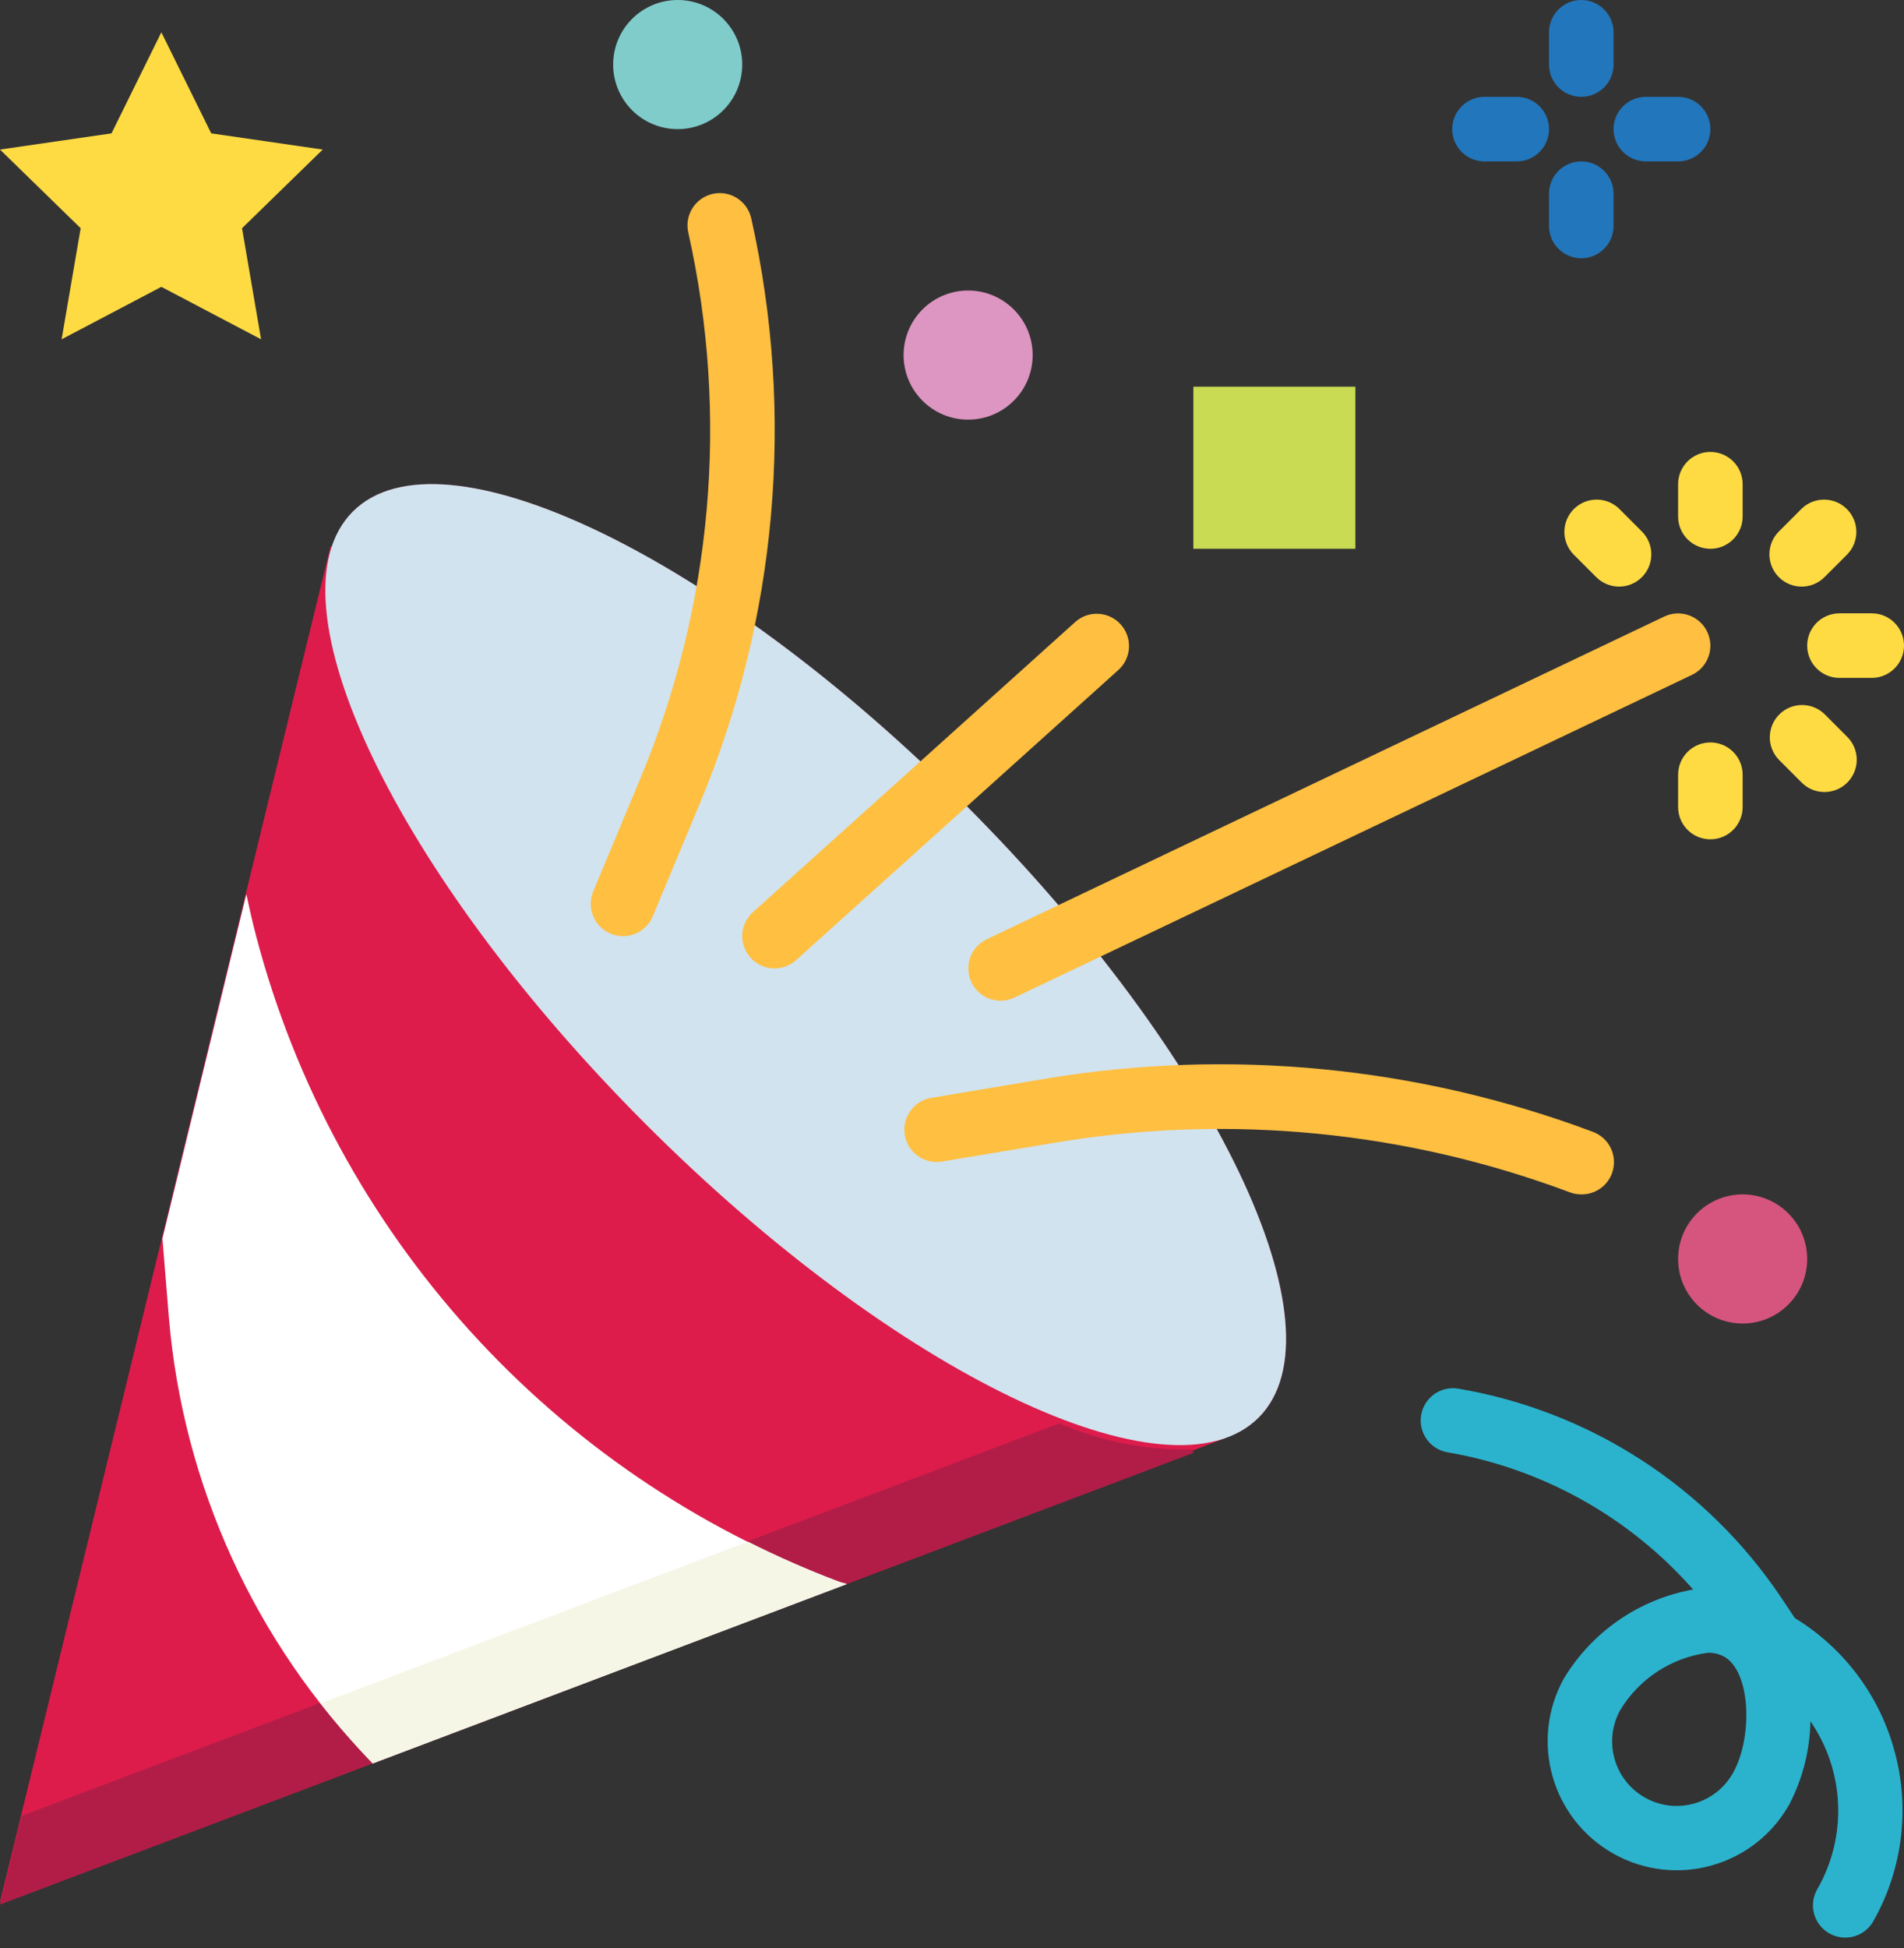 <svg width="87" height="89" viewBox="0 0 87 89" fill="none" xmlns="http://www.w3.org/2000/svg">
<rect x="0" y="0" width="87" height="89" fill="#333333" stroke="none"/>
<path d="M44.113 36.769C32.684 25.341 20.152 19.344 16.12 23.374C15.678 23.837 15.352 24.399 15.17 25.013L15.106 24.948L11.255 40.726L7.422 56.457L2.877 75.084L0 86.881L17.033 80.435L38.697 72.238L55.981 65.698L55.96 65.678C56.539 65.493 57.068 65.18 57.508 64.762C61.54 60.73 55.543 48.198 44.113 36.769Z" fill="#DD1C4B"/>
<path d="M44.113 36.764C32.684 25.335 20.151 19.338 16.121 23.369C12.09 27.4 18.087 39.932 29.516 51.361C40.945 62.79 53.478 68.788 57.509 64.757C61.54 60.726 55.542 48.193 44.113 36.764Z" fill="#D1E3EE"/>
<path d="M54.412 66.209C52.348 66.245 50.301 65.838 48.407 65.017L34.281 70.362L12.609 78.552L0.988 82.949L0 87L17.033 80.555L38.697 72.358L54.559 66.356L54.412 66.209Z" fill="#B21D48"/>
<path d="M72.254 54.559C72.078 54.559 71.903 54.527 71.737 54.467C64.251 51.662 56.159 50.876 48.273 52.187L43.006 53.064C42.2 53.179 41.453 52.619 41.338 51.813C41.227 51.034 41.747 50.305 42.519 50.156L47.788 49.272C56.185 47.876 64.8 48.713 72.772 51.697C73.538 51.973 73.936 52.817 73.661 53.584C73.448 54.176 72.883 54.568 72.254 54.559Z" fill="#FFBF41"/>
<path d="M45.712 45.712C44.898 45.707 44.241 45.043 44.246 44.229C44.249 43.666 44.572 43.155 45.078 42.91L76.044 28.164C76.779 27.814 77.659 28.126 78.009 28.862C78.36 29.597 78.047 30.477 77.312 30.828L46.346 45.573C46.148 45.666 45.931 45.713 45.712 45.712Z" fill="#FFBF41"/>
<path d="M28.468 42.763C28.274 42.763 28.081 42.725 27.902 42.649C27.15 42.336 26.795 41.472 27.108 40.721V40.72L29.253 35.576C32.551 27.693 33.321 18.981 31.454 10.642C31.263 9.85 31.75 9.054 32.541 8.862C33.333 8.671 34.129 9.158 34.321 9.949C34.325 9.967 34.329 9.984 34.333 10.002C36.332 18.934 35.508 28.267 31.973 36.711L29.828 41.856C29.599 42.405 29.063 42.762 28.468 42.763Z" fill="#FFBF41"/>
<path d="M79.627 60.458C81.256 60.458 82.576 59.137 82.576 57.508C82.576 55.88 81.256 54.559 79.627 54.559C77.998 54.559 76.678 55.88 76.678 57.508C76.678 59.137 77.998 60.458 79.627 60.458Z" fill="#D5557E"/>
<path d="M44.237 19.169C45.866 19.169 47.186 17.849 47.186 16.22C47.186 14.592 45.866 13.271 44.237 13.271C42.608 13.271 41.288 14.592 41.288 16.22C41.288 17.849 42.608 19.169 44.237 19.169Z" fill="#DD95C1"/>
<path d="M30.966 5.898C29.337 5.898 28.017 4.578 28.017 2.949C28.017 1.32 29.337 0 30.966 0C32.595 0 33.915 1.32 33.915 2.949C33.915 4.578 32.595 5.898 30.966 5.898Z" fill="#7FCCCB"/>
<path d="M72.254 11.797C71.44 11.797 70.779 11.136 70.779 10.322V8.848C70.779 8.033 71.44 7.373 72.254 7.373C73.069 7.373 73.729 8.033 73.729 8.848V10.322C73.729 11.136 73.069 11.797 72.254 11.797Z" fill="#2276BB"/>
<path d="M72.254 4.424C71.44 4.424 70.779 3.763 70.779 2.949V1.475C70.779 0.66 71.44 0 72.254 0C73.069 0 73.729 0.66 73.729 1.475V2.949C73.729 3.763 73.069 4.424 72.254 4.424Z" fill="#2276BB"/>
<path d="M76.678 7.373H75.203C74.389 7.373 73.729 6.713 73.729 5.898C73.729 5.084 74.389 4.424 75.203 4.424H76.678C77.492 4.424 78.153 5.084 78.153 5.898C78.153 6.713 77.492 7.373 76.678 7.373Z" fill="#2276BB"/>
<path d="M69.305 7.373H67.83C67.016 7.373 66.356 6.713 66.356 5.898C66.356 5.084 67.016 4.424 67.83 4.424H69.305C70.119 4.424 70.78 5.084 70.78 5.898C70.78 6.713 70.12 7.373 69.305 7.373Z" fill="#2276BB"/>
<path d="M11.705 42.763C11.54 42.132 11.393 41.495 11.255 40.846L7.422 56.577L7.716 60.173C8.359 67.841 11.653 75.045 17.031 80.547L38.697 72.357C38.579 72.32 38.457 72.294 38.339 72.254C25.201 67.328 15.271 56.333 11.705 42.763Z" fill="white"/>
<path d="M38.697 72.358C38.579 72.321 38.457 72.294 38.339 72.254C36.92 71.717 35.53 71.105 34.175 70.421L14.66 77.805C15.4 78.764 16.192 79.682 17.033 80.555L38.697 72.358Z" fill="#F6F6E7"/>
<path d="M61.932 17.664V25.068H54.528V17.664H61.932Z" fill="#C9DA53"/>
<path d="M35.39 44.237C34.575 44.237 33.916 43.577 33.916 42.762C33.916 42.345 34.093 41.947 34.403 41.667L49.149 28.396C49.765 27.863 50.696 27.93 51.229 28.546C51.747 29.145 51.7 30.046 51.122 30.587L36.376 43.858C36.106 44.102 35.754 44.237 35.39 44.237Z" fill="#FFBF41"/>
<path d="M78.153 38.339C77.338 38.339 76.678 37.679 76.678 36.864V35.39C76.678 34.575 77.338 33.915 78.153 33.915C78.967 33.915 79.627 34.575 79.627 35.39V36.864C79.627 37.679 78.967 38.339 78.153 38.339Z" fill="#FFDB43"/>
<path d="M83.367 36.179C82.975 36.18 82.6 36.024 82.324 35.747L81.282 34.704C80.716 34.118 80.732 33.185 81.318 32.619C81.889 32.067 82.795 32.067 83.367 32.619L84.409 33.662C84.985 34.238 84.985 35.171 84.409 35.747C84.132 36.023 83.758 36.179 83.367 36.179Z" fill="#FFDB43"/>
<path d="M85.525 30.966H84.051C83.237 30.966 82.576 30.306 82.576 29.491C82.576 28.677 83.237 28.017 84.051 28.017H85.525C86.34 28.017 87 28.677 87 29.491C87 30.306 86.34 30.966 85.525 30.966Z" fill="#FFDB43"/>
<path d="M82.324 26.796C81.51 26.796 80.85 26.136 80.85 25.321C80.85 24.93 81.005 24.555 81.282 24.279L82.324 23.236C82.91 22.671 83.843 22.687 84.409 23.273C84.961 23.844 84.961 24.75 84.409 25.322L83.367 26.364C83.09 26.64 82.715 26.796 82.324 26.796Z" fill="#FFDB43"/>
<path d="M78.153 25.068C77.338 25.068 76.678 24.408 76.678 23.593V22.119C76.678 21.304 77.338 20.644 78.153 20.644C78.967 20.644 79.627 21.304 79.627 22.119V23.593C79.627 24.408 78.967 25.068 78.153 25.068Z" fill="#FFDB43"/>
<path d="M73.981 26.796C73.59 26.796 73.215 26.64 72.938 26.364L71.896 25.322C71.33 24.736 71.346 23.802 71.932 23.236C72.503 22.684 73.409 22.684 73.981 23.236L75.023 24.279C75.599 24.855 75.599 25.788 75.023 26.364C74.747 26.641 74.372 26.796 73.981 26.796Z" fill="#FFDB43"/>
<path d="M7.373 1.475L9.651 6.092L14.746 6.832L11.059 10.425L11.929 15.499L7.373 13.103L2.816 15.499L3.686 10.425L0 6.832L5.095 6.092L7.373 1.475Z" fill="#FFDB43"/>
<path d="M86.534 79.872C85.833 77.386 84.218 75.258 82.013 73.913L81.405 73.002C77.999 67.908 72.642 64.444 66.599 63.427C65.793 63.312 65.046 63.873 64.931 64.679C64.82 65.458 65.34 66.187 66.113 66.335C70.471 67.075 74.444 69.29 77.365 72.608C74.909 73.05 72.761 74.525 71.467 76.659C69.879 79.503 70.897 83.096 73.741 84.684C76.586 86.272 80.179 85.254 81.767 82.41C82.373 81.239 82.701 79.943 82.724 78.624C84.293 80.903 84.418 83.879 83.047 86.282C82.631 86.982 82.862 87.887 83.562 88.302C84.263 88.718 85.168 88.487 85.583 87.787C85.596 87.764 85.609 87.741 85.621 87.718C86.961 85.329 87.29 82.504 86.534 79.872ZM79.195 80.971C78.408 82.397 76.614 82.915 75.188 82.127C73.762 81.34 73.244 79.546 74.031 78.121C74.035 78.113 74.04 78.105 74.044 78.097C74.915 76.672 76.382 75.717 78.037 75.498C78.294 75.491 78.548 75.55 78.775 75.669C80.019 76.364 80.086 79.375 79.195 80.971Z" fill="#2BB3CE"/>
</svg>
